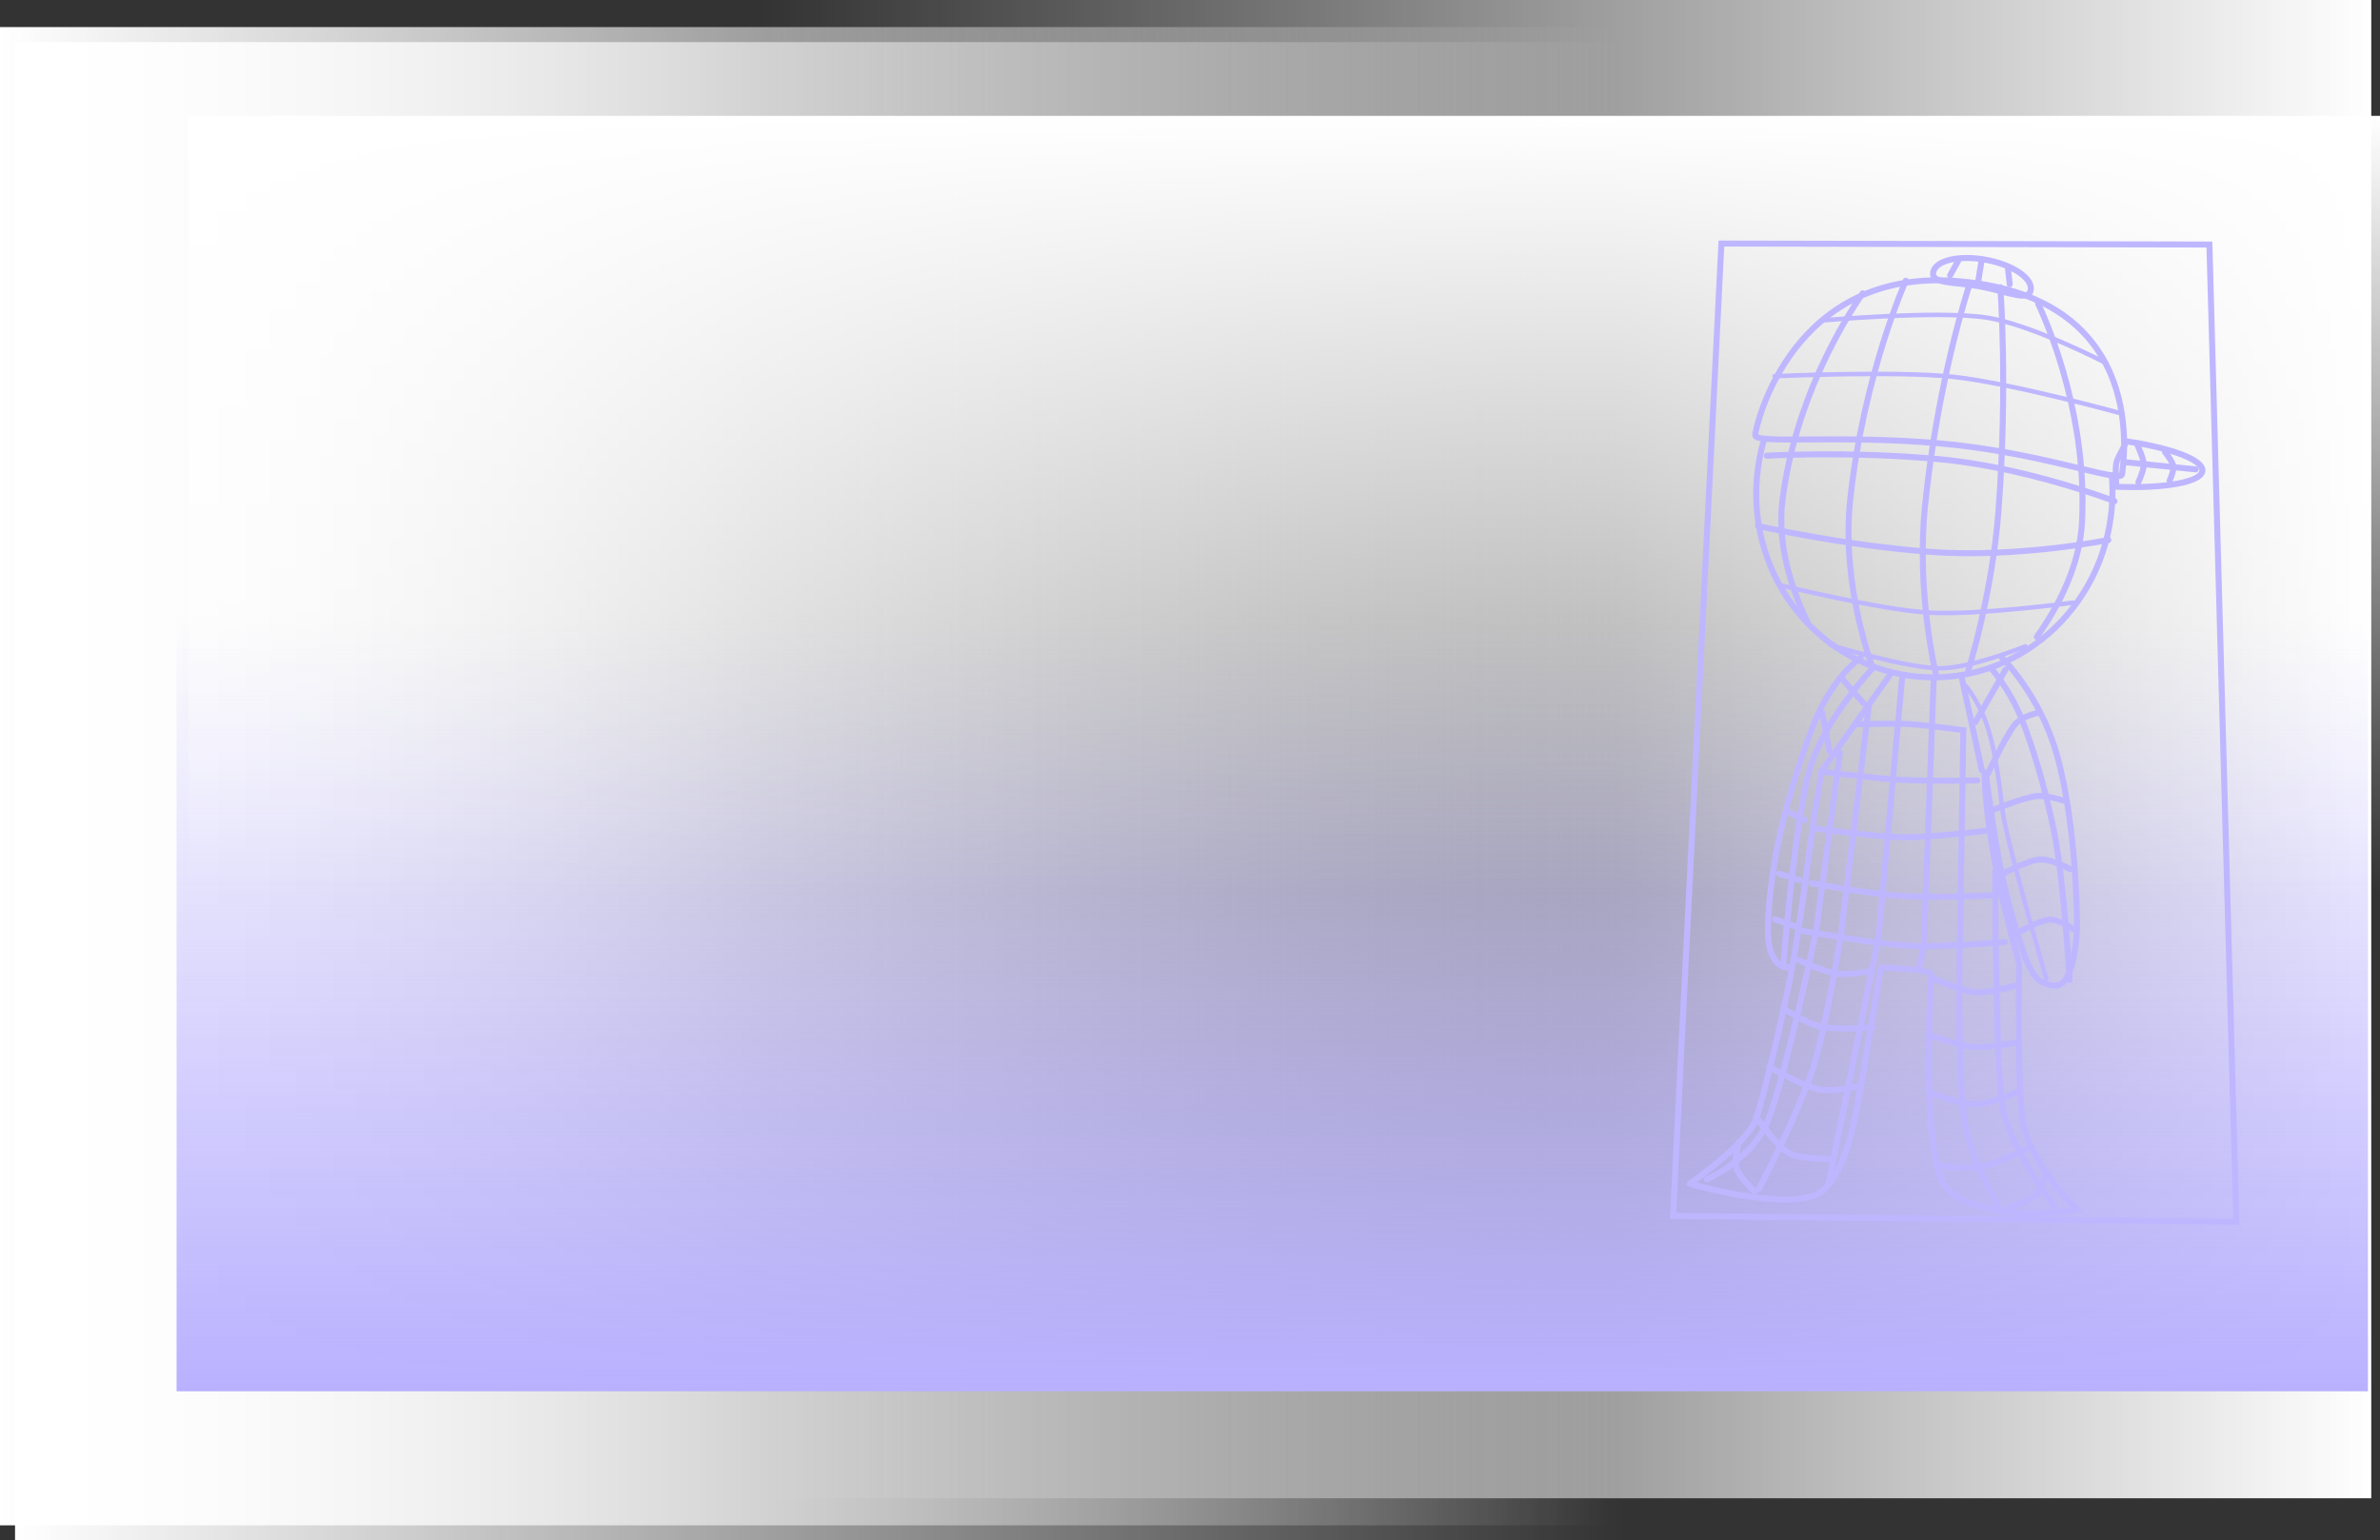 <svg version="1.1" xmlns="http://www.w3.org/2000/svg" xmlns:xlink="http://www.w3.org/1999/xlink" width="790.906" height="512" viewBox="0,0,790.906,512"><rect x="0" y="0" width="790.906" height="512" fill="#333333" stroke="none"/><defs><linearGradient x1="437.5" y1="194.5" x2="-97.5" y2="194.5" gradientUnits="userSpaceOnUse" id="color-1"><stop offset="0" stop-color="#ffffff" stop-opacity="0"/><stop offset="1" stop-color="#ffffff"/></linearGradient><linearGradient x1="432.5" y1="189.5" x2="-102.5" y2="189.5" gradientUnits="userSpaceOnUse" id="color-2"><stop offset="0" stop-color="#ffffff" stop-opacity="0"/><stop offset="1" stop-color="#ffffff"/></linearGradient><linearGradient x1="150.5" y1="180.5" x2="685.5" y2="180.5" gradientUnits="userSpaceOnUse" id="color-3"><stop offset="0" stop-color="#ffffff" stop-opacity="0"/><stop offset="1" stop-color="#ffffff"/></linearGradient><linearGradient x1="320.292" y1="136.011" x2="320.292" y2="393.948" gradientUnits="userSpaceOnUse" id="color-4"><stop offset="0" stop-color="#b9b1ff" stop-opacity="0"/><stop offset="1" stop-color="#b9b1ff"/></linearGradient><linearGradient x1="324.292" y1="227.948" x2="324.292" y2="-29.989" gradientUnits="userSpaceOnUse" id="color-5"><stop offset="0" stop-color="#ffffff" stop-opacity="0"/><stop offset="1" stop-color="#ffffff"/></linearGradient></defs><g transform="translate(102.5,68.5)"><g data-paper-data="{&quot;isPaintingLayer&quot;:true}" fill-rule="nonzero" stroke-linejoin="miter" stroke-miterlimit="10" stroke-dasharray="" stroke-dashoffset="0" style="mix-blend-mode: normal"><path d="M-97.5,443.5v-498h535v498z" data-paper-data="{&quot;index&quot;:null}" fill="url(#color-1)" stroke="none" stroke-width="0" stroke-linecap="butt"/><path d="M-102.5,438.5v-498h535v498z" data-paper-data="{&quot;index&quot;:null}" fill="url(#color-2)" stroke="none" stroke-width="0" stroke-linecap="butt"/><path d="M150.5,429.5v-498h535v498z" fill="url(#color-3)" stroke="none" stroke-width="0" stroke-linecap="butt"/><path d="M-43.822,393.948v-257.937h728.228v257.937z" fill="url(#color-4)" stroke="none" stroke-width="0" stroke-linecap="butt"/><path d="M688.406,-29.989v257.937h-728.228v-257.937z" data-paper-data="{&quot;index&quot;:null}" fill="url(#color-5)" stroke="none" stroke-width="0" stroke-linecap="butt"/><path d="M539.928,21.977c0.743,-3.927 8.598,-5.771 17.545,-4.118c8.947,1.652 15.597,6.175 14.854,10.101c-0.743,3.927 -7.693,0.441 -16.64,-1.211c-8.947,-1.652 -16.503,-0.845 -15.759,-4.772z" fill="none" stroke="#beb7ff" stroke-width="2" stroke-linecap="butt"/><path d="M629.385,87.985c-0.324,3.795 -12.622,5.936 -28.685,5.309c0.184,-2.487 -0.496,-6.385 0.263,-8.53c0.799,-2.258 2.341,-4.297 3.066,-6.591c14.903,2.18 25.666,6.179 25.356,9.812z" fill="none" stroke="#beb7ff" stroke-width="2" stroke-linecap="butt"/><path d="M599.196,88.45c0.39,3.868 0.429,7.832 0.086,11.856c-2.882,33.778 -31.62,58.908 -64.187,56.129c-32.567,-2.779 -56.632,-32.414 -53.75,-66.192c0.372,-4.355 1.173,-8.566 2.357,-12.591" fill="none" stroke="#beb7ff" stroke-width="2" stroke-linecap="butt"/><path d="M480.754,76.078c0.273,-3.201 12.291,-56.253 68.343,-51.047c63.445,5.893 53.884,60.892 53.611,64.093c-0.273,3.201 -27.07,-7.39 -60.994,-10.284c-33.924,-2.895 -61.234,0.439 -60.961,-2.762z" fill="none" stroke="#beb7ff" stroke-width="2" stroke-linecap="butt"/><path d="M562.774,150.093c0,0 12.679,12.456 18.217,32.183c6.831,24.331 6.787,57.009 6.706,58.369c-0.341,5.702 -1.478,15.517 -5.281,17.903c-1.694,1.063 -5.679,0.546 -8.192,-2.032c-1.511,-1.55 -2.449,-3.889 -3.3,-5.748c-0.237,-0.517 -5.05,-13.794 -8.071,-28.04c-3.486,-16.438 -5.245,-34.131 -5.542,-34.396c-0.778,-0.695 0.185,14.143 3.095,29.732c3.056,16.372 8.085,33.557 8.081,33.807c-0.189,12.152 -0.501,45.411 1.572,53.993c3.408,14.103 17.654,27.692 17.654,27.692c0,0 -6.339,1.348 -15.448,1.272c-10.796,-0.09 -24.766,-3.47 -28.45,-9.107c-7.247,-11.087 -5.346,-55.867 -4.531,-70.236c0.094,-1.66 -10.628,-2.126 -16.581,-2.44c-0.324,-0.017 -2.886,16.822 -6.063,34.985c-2.485,14.208 -4.333,29.063 -12.487,38.375c-8.166,9.325 -44.804,-1.388 -45.037,-1.397c-0.433,-0.017 19.879,-13.523 22.342,-22.558c1.391,-5.105 9.178,-32.87 13.453,-60.427c2.782,-17.931 4.659,-35.427 6.651,-46.106c0.771,-4.132 0.766,-7.585 2.017,-9.139l21.834,-30.732" fill="none" stroke="#beb7ff" stroke-width="2" stroke-linecap="round"/><path d="M492.357,252.97c0,0 -4.778,1.421 -6.855,-6.73c-1.15,-4.513 -0.21,-19.802 3.117,-35.585c3.381,-16.039 9.181,-32.591 11.979,-39.355c6.413,-15.501 15.171,-21.088 15.171,-21.088" fill="none" stroke="#beb7ff" stroke-width="2" stroke-linecap="round"/><path d="M540.731,155.202c0,0 -6.386,-26.723 -3.544,-55.271c4.115,-41.345 14.474,-72.819 14.474,-72.819" fill="none" stroke="#beb7ff" stroke-width="2" stroke-linecap="round"/><path d="M598.126,110.996c0,0 -30.691,6.139 -59.563,3.907c-29.728,-2.299 -56.878,-8.586 -56.878,-8.586" fill="none" stroke="#beb7ff" stroke-width="2" stroke-linecap="round"/><path d="M453.48,335.662l16.062,-323.205l162.175,0.321l8.955,324.824z" fill="none" stroke="#beb7ff" stroke-width="2" stroke-linecap="round"/><path d="M586.387,131.823c0,0 -31.766,4.26 -47.881,3.307c-16.211,-0.959 -49.097,-9.045 -49.097,-9.045" fill="none" stroke="#beb7ff" stroke-width="1.5" stroke-linecap="round"/><path d="M570.561,146.329c0,0 -18.208,7.369 -28.547,7.296c-11.213,-0.08 -36.322,-7.757 -36.322,-7.757" fill="none" stroke="#beb7ff" stroke-width="1.5" stroke-linecap="round"/><path d="M484.636,82.968c0,0 27.823,-1.597 57.511,1.174c28.832,2.691 58.04,13.942 58.04,13.942" data-paper-data="{&quot;index&quot;:null}" fill="none" stroke="#beb7ff" stroke-width="2" stroke-linecap="round"/><path d="M487.209,56.55c0,0 40.216,-1.848 59.478,0.22c19.148,2.055 55.752,12.15 55.752,12.15" data-paper-data="{&quot;index&quot;:null}" fill="none" stroke="#beb7ff" stroke-width="1.5" stroke-linecap="round"/><path d="M502.915,38.018c0,0 38.302,-3.418 54.645,-0.964c15.07,2.263 39.904,15.161 39.904,15.161" data-paper-data="{&quot;index&quot;:null}" fill="none" stroke="#beb7ff" stroke-width="1.5" stroke-linecap="round"/><path d="M498.145,138.244c-5.186,-10.746 -10.165,-25.555 -8.305,-40.495c4.177,-33.553 20.562,-59.919 26.66,-68.755" fill="none" stroke="#beb7ff" stroke-width="2" stroke-linecap="round"/><path d="M562.23,26.97c0,0 2.532,32.681 -0.608,74.245c-2.168,28.699 -10.358,54.265 -10.358,54.265" data-paper-data="{&quot;index&quot;:null}" fill="none" stroke="#beb7ff" stroke-width="2" stroke-linecap="round"/><path d="M574.777,32.387c4.513,9.742 16.195,38.503 14.626,72.278c-0.698,15.039 -8.114,28.791 -15.046,38.503" data-paper-data="{&quot;index&quot;:null}" fill="none" stroke="#beb7ff" stroke-width="2" stroke-linecap="round"/><path d="M607.795,79.42c0,0 2.045,4.38 2.098,6.454c0.052,2.031 -1.783,5.866 -1.783,5.866" fill="none" stroke="#beb7ff" stroke-width="2" stroke-linecap="round"/><path d="M616.962,81.763c0,0 2.5,3.061 2.758,4.666c0.251,1.559 -1.227,4.831 -1.227,4.831" fill="none" stroke="#beb7ff" stroke-width="2" stroke-linecap="round"/><path d="M603.408,85.095l23.795,2.421" fill="none" stroke="#beb7ff" stroke-width="2" stroke-linecap="round"/><path d="M567.259,241.908c0,0 7.803,-4.453 11.247,-4.744c2.842,-0.24 7.959,3.121 7.959,3.121" fill="none" stroke="#beb7ff" stroke-width="2" stroke-linecap="round"/><path d="M560.84,223.045c0,0 9.978,-5.382 14.194,-5.84c3.955,-0.43 10.37,3.169 10.37,3.169" fill="none" stroke="#beb7ff" stroke-width="2" stroke-linecap="round"/><path d="M559.472,200.85c0,0 10.221,-4.202 14.662,-4.721c3.701,-0.432 10.172,1.822 10.172,1.822" fill="none" stroke="#beb7ff" stroke-width="2" stroke-linecap="round"/><path d="M557.376,190.134c0,0 6.462,-13.718 9.616,-17.694c2.259,-2.848 7.533,-3.925 7.533,-3.925" fill="none" stroke="#beb7ff" stroke-width="2" stroke-linecap="round"/><path d="M549.429,156.841l6.665,30.675" fill="none" stroke="#beb7ff" stroke-width="2" stroke-linecap="round"/><path d="M559.006,153.393c0,0 4.026,4.547 7.657,11.378c2.9,5.456 5.262,12.526 7.217,18.746c2.662,8.468 4.716,17.22 6.053,23.643c3.447,16.566 5.335,50.082 5.335,50.082" fill="none" stroke="#beb7ff" stroke-width="2" stroke-linecap="round"/><path d="M550.711,159.459c0,0 4.93,5.625 7.691,15.022c3.182,10.827 4.298,25.825 5.013,29.263c3.447,16.566 14.111,53.089 14.111,53.089" fill="none" stroke="#beb7ff" stroke-width="1.5" stroke-linecap="round"/><path d="M487.385,237.099l6.825,2.339" fill="none" stroke="#beb7ff" stroke-width="2" stroke-linecap="round"/><path d="M495.528,223.995l-6.847,-2.09" fill="none" stroke="#beb7ff" stroke-width="2" stroke-linecap="round"/><path d="M497.229,204.069l-6.014,-3.022" fill="none" stroke="#beb7ff" stroke-width="2" stroke-linecap="round"/><path d="M505.453,181.188l-2.424,-12.751" fill="none" stroke="#beb7ff" stroke-width="2" stroke-linecap="round"/><path d="M490.18,251.387c0,0 3.918,-48.413 8.918,-64.908c4.885,-16.114 20.745,-32.947 20.745,-32.947c0,0 -10.552,-27.208 -7.503,-55.879c4.416,-41.524 18.486,-72.841 18.486,-72.841" fill="none" stroke="#beb7ff" stroke-width="2" stroke-linecap="round"/><path d="M563.766,244.62c0,0 -21.014,1.841 -31.962,1.231c-11.574,-0.644 -35.707,-4.998 -35.707,-4.998" fill="none" stroke="#beb7ff" stroke-width="2" stroke-linecap="round"/><path d="M561.077,229.087c0,0 -21.415,0.898 -32.117,0.203c-9.752,-0.634 -29.51,-4.207 -29.51,-4.207" fill="none" stroke="#beb7ff" stroke-width="2" stroke-linecap="round"/><path d="M557.134,207.676c0,0 -17.565,2.233 -27.263,2.099c-8.952,-0.124 -28.869,-2.875 -28.869,-2.875" fill="none" stroke="#beb7ff" stroke-width="2" stroke-linecap="round"/><path d="M554.551,190.897c0,0 -16.61,0.315 -25.097,-0.163c-8.812,-0.497 -26.837,-2.763 -26.837,-2.763" fill="none" stroke="#beb7ff" stroke-width="2" stroke-linecap="round"/><path d="M508.919,181.734l-7.734,58.298c0,0 -10.237,49.396 -16.304,64.221c-5.212,12.734 -20.169,19.223 -20.169,19.223" fill="none" stroke="#beb7ff" stroke-width="2" stroke-linecap="round"/><path d="M518.52,166.246l-9.243,75.983c0,0 -5.104,31.425 -9.337,44.533c-4.791,14.837 -17.942,39.946 -17.942,39.946" fill="none" stroke="#beb7ff" stroke-width="2" stroke-linecap="round"/><path d="M529.625,156.656l-7.873,86.386l-16.457,81.137" fill="none" stroke="#beb7ff" stroke-width="2" stroke-linecap="round"/><path d="M540.086,157.549l-3.289,88.533l-1.613,7.138" fill="none" stroke="#beb7ff" stroke-width="2" stroke-linecap="round"/><path d="M515,172.218c0,0 11.494,-0.329 17.105,-0.011c6.013,0.34 17.85,1.99 17.85,1.99l-1.155,69.397c0,0 -0.997,44.467 1.673,61.447c1.829,11.635 12.801,30.609 12.801,30.609" fill="none" stroke="#beb7ff" stroke-width="2" stroke-linecap="round"/><path d="M563.966,154.067l-10.02,17.46" fill="none" stroke="#beb7ff" stroke-width="2" stroke-linecap="round"/><path d="M509.301,156.678l7.539,8.672" fill="none" stroke="#beb7ff" stroke-width="2" stroke-linecap="round"/><path d="M519.799,254.166c0,0 -7.766,1.579 -11.948,0.968c-4.075,-0.595 -12.831,-4.588 -12.831,-4.588" fill="none" stroke="#beb7ff" stroke-width="2" stroke-linecap="round"/><path d="M519.948,272.995c0,0 -11.406,0.887 -16.856,-0.105c-4.858,-0.884 -12.963,-6.202 -12.963,-6.202" fill="none" stroke="#beb7ff" stroke-width="2" stroke-linecap="round"/><path d="M515.53,292.438c0,0 -9.01,2.129 -13.777,1.126c-5.215,-1.098 -16.291,-7.455 -16.291,-7.455" fill="none" stroke="#beb7ff" stroke-width="2" stroke-linecap="round"/><path d="M506.43,316.75c0,0 -10.606,0.154 -14.428,-1.986c-4.521,-2.531 -10.953,-12.222 -10.953,-12.222" fill="none" stroke="#beb7ff" stroke-width="2" stroke-linecap="round"/><path d="M480.667,327.598c0,0 -5.168,-4.958 -6.073,-7.744c-0.883,-2.717 0.708,-8.77 0.708,-8.77" fill="none" stroke="#beb7ff" stroke-width="2" stroke-linecap="round"/><path d="M567.557,258.993c0,0 -9.161,2.731 -13.748,2.339c-4.628,-0.395 -13.9,-4.698 -13.9,-4.698" fill="none" stroke="#beb7ff" stroke-width="2" stroke-linecap="round"/><path d="M568.454,277.886c0,0 -10.058,1.996 -15.182,1.602c-4.629,-0.356 -14.229,-3.861 -14.229,-3.861" fill="none" stroke="#beb7ff" stroke-width="2" stroke-linecap="round"/><path d="M568.048,294.41c0,0 -9.076,3.996 -13.817,4.094c-4.726,0.098 -14.583,-3.507 -14.583,-3.507" fill="none" stroke="#beb7ff" stroke-width="2" stroke-linecap="round"/><path d="M571.207,313.245c0,0 -9.903,5.004 -14.891,5.974c-4.875,0.948 -14.703,-0.22 -14.703,-0.22" fill="none" stroke="#beb7ff" stroke-width="2" stroke-linecap="round"/><path d="M577.21,322.288c0,0 -1.547,4.934 -3.579,6.725c-1.943,1.713 -8.358,3.797 -8.358,3.797" fill="none" stroke="#beb7ff" stroke-width="2" stroke-linecap="round"/><path d="M580.345,332.591c0,0 -16.125,-20.621 -17.659,-34.863c-2.136,-19.831 -2.174,-76.718 -2.174,-76.718" fill="none" stroke="#beb7ff" stroke-width="2" stroke-linecap="round"/><path d="M548.209,18.247l-2.667,4.79" fill="none" stroke="#beb7ff" stroke-width="2" stroke-linecap="round"/><path d="M554.922,24.841l1.072,-6.682" fill="none" stroke="#beb7ff" stroke-width="2" stroke-linecap="round"/><path d="M564.79,20.917l0.571,5.066" fill="none" stroke="#beb7ff" stroke-width="2" stroke-linecap="round"/></g></g></svg>
